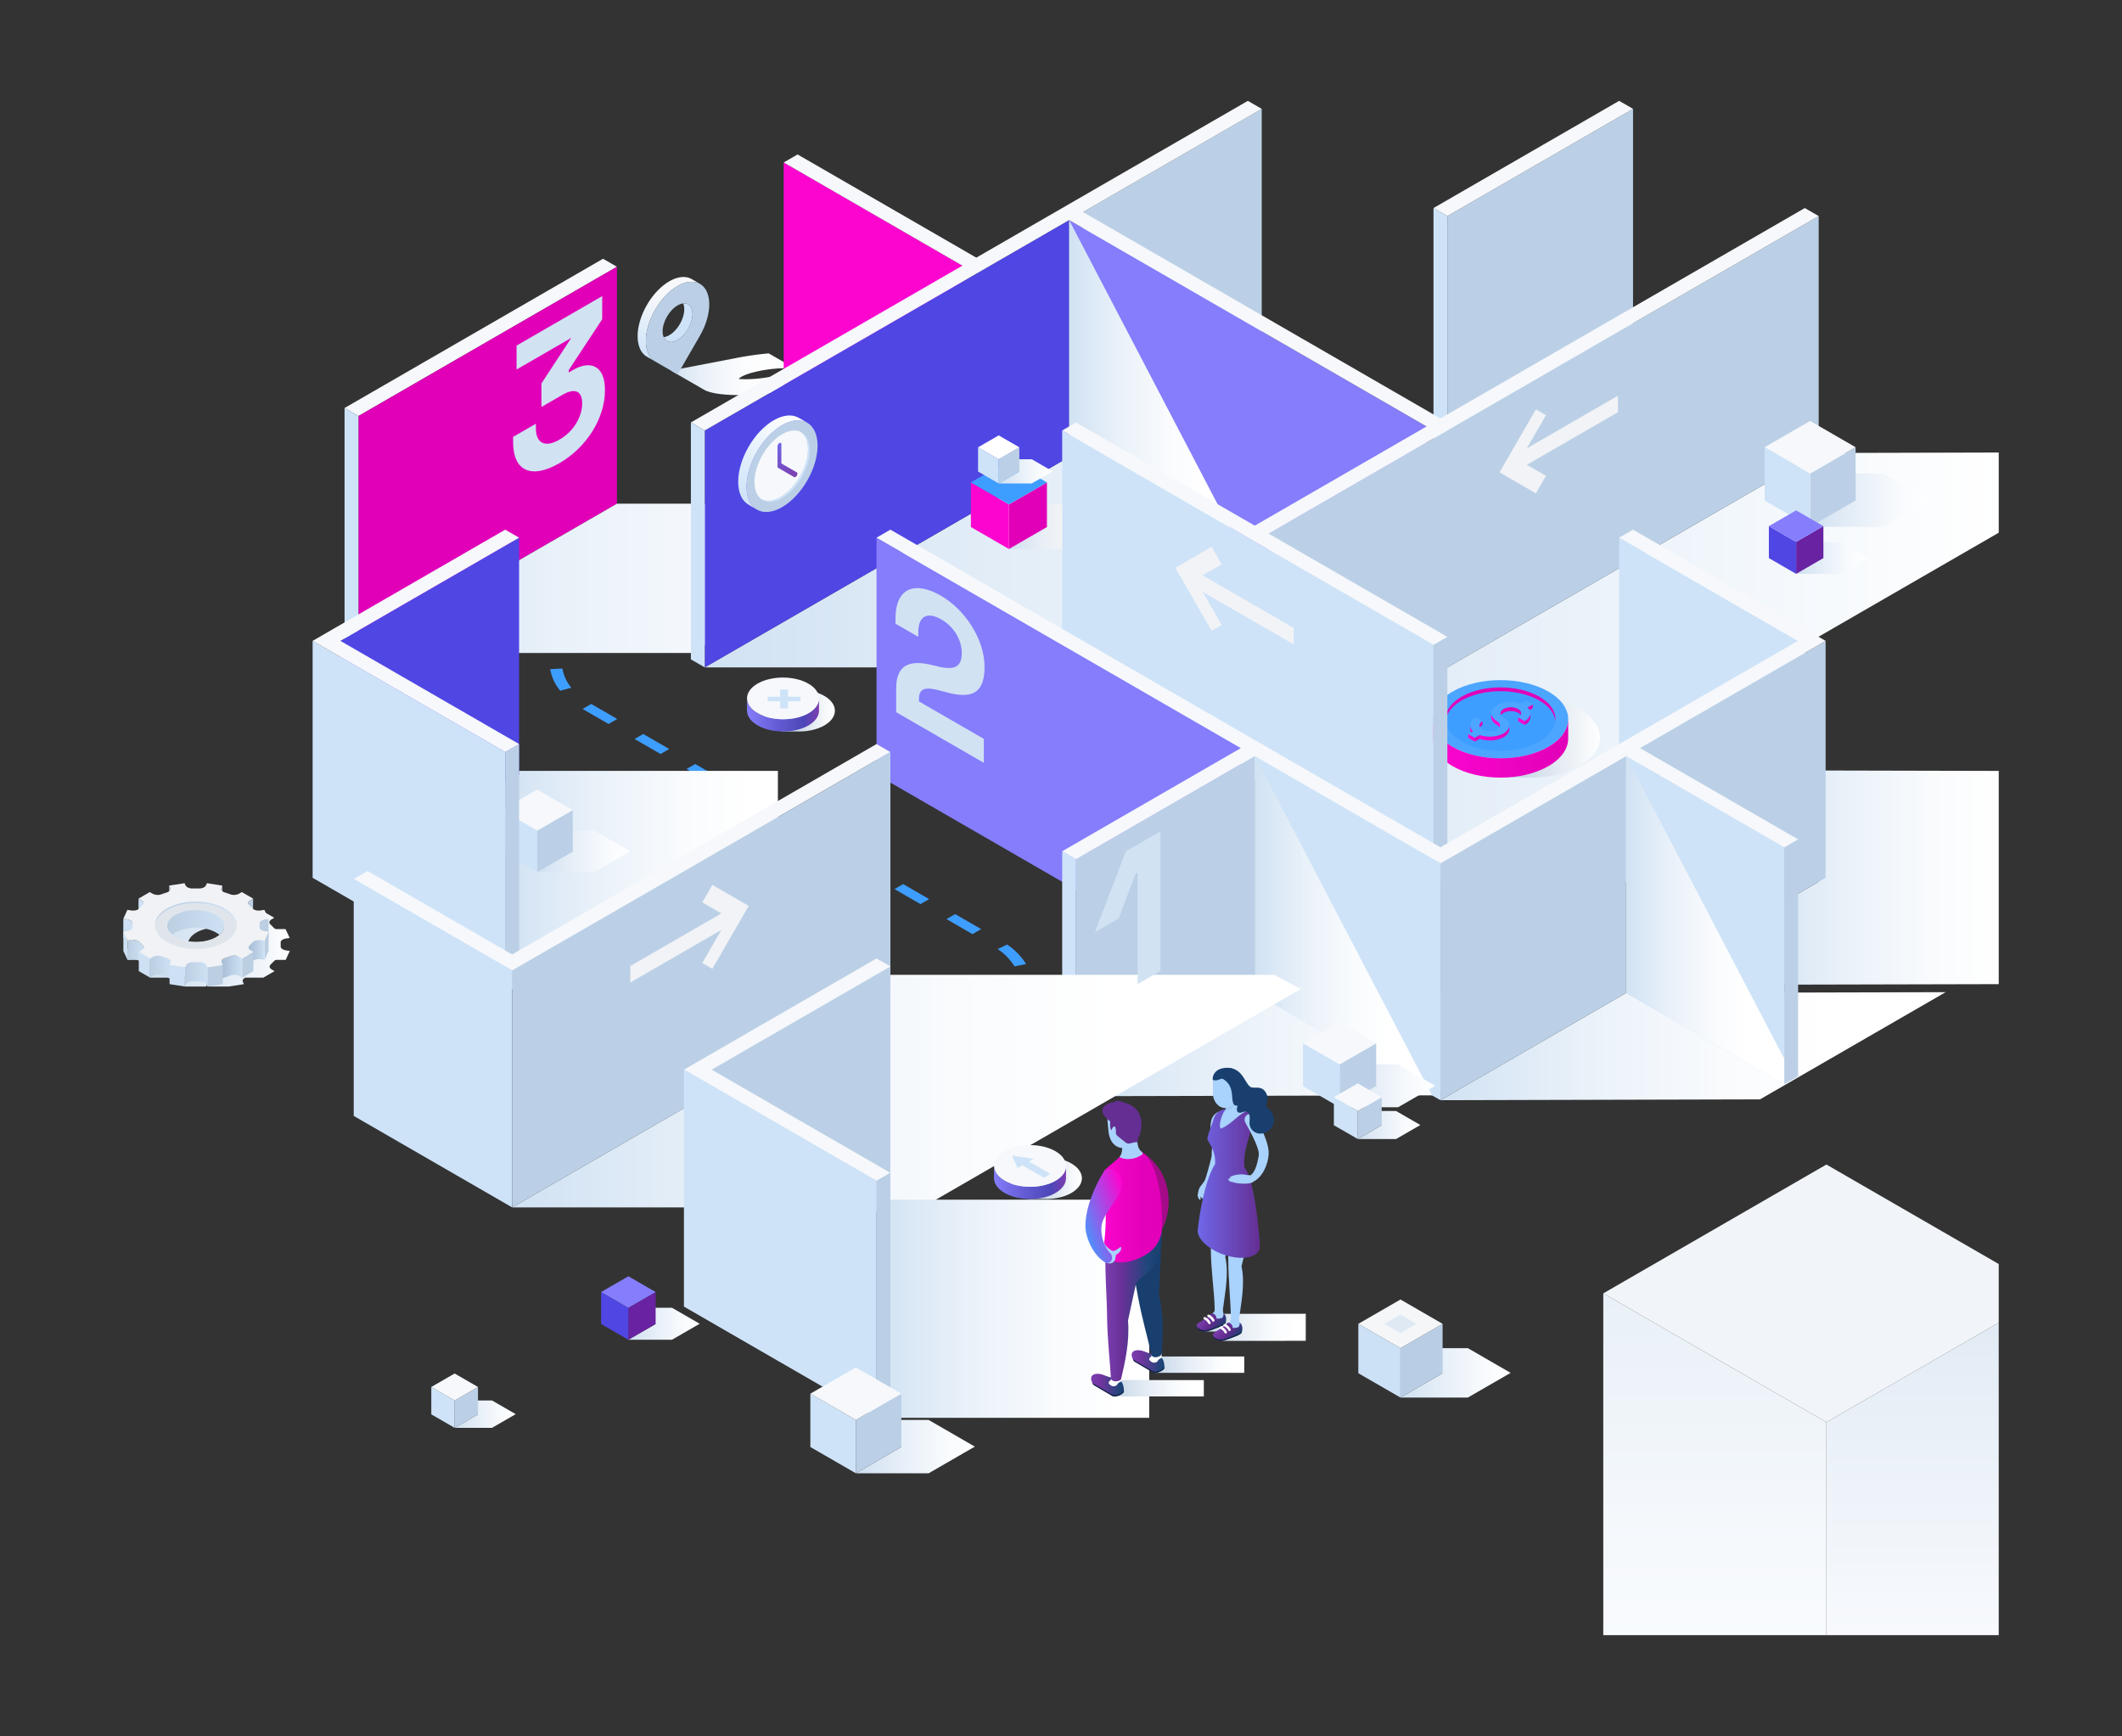 <svg xmlns="http://www.w3.org/2000/svg" xmlns:xlink="http://www.w3.org/1999/xlink" viewBox="0 0 1696.769 1387.96" id="Overcomingbusinesschallenges"><rect x="0" y="0" width="1696.769" height="1387.96" fill="#333333" stroke="none"/><defs><linearGradient id="l" x1="536.45" x2="630.995" y1="299.211" y2="299.211" gradientUnits="userSpaceOnUse"><stop offset="0" stop-color="#d1e0f0" class="stopColord1d6f0 svgShape"></stop><stop offset=".169" stop-color="#e2ecf6" class="stopColore2e5f6 svgShape"></stop><stop offset=".398" stop-color="#f2f6fb" class="stopColorf2f4fb svgShape"></stop><stop offset=".656" stop-color="#fcfdfe" class="stopColorfcfcfe svgShape"></stop><stop offset="1" stop-color="#ffffff" class="stopColorffffff svgShape"></stop></linearGradient><linearGradient id="m" x1="621.283" x2="657.126" y1="219.86" y2="281.942" gradientTransform="matrix(-1 0 0 1 1168.726 0)" gradientUnits="userSpaceOnUse"><stop offset=".323" stop-color="#f6f8fb" class="stopColorf6f6fb svgShape"></stop><stop offset=".548" stop-color="#edf3fa" class="stopColoredeefa svgShape"></stop><stop offset=".913" stop-color="#d5e7f9" class="stopColord5d9f9 svgShape"></stop><stop offset="1" stop-color="#cee3f8" class="stopColorced3f8 svgShape"></stop></linearGradient><linearGradient id="n" x1="101.963" x2="231.708" y1="755.111" y2="755.111" gradientUnits="userSpaceOnUse"><stop offset="0" stop-color="#d1e0f0" class="stopColord1d6f0 svgShape"></stop><stop offset=".29" stop-color="#d5e3f1" class="stopColord5daf1 svgShape"></stop><stop offset=".592" stop-color="#e2ebf5" class="stopColore2e5f5 svgShape"></stop><stop offset=".899" stop-color="#f6f9fc" class="stopColorf6f7fc svgShape"></stop><stop offset="1" stop-color="#ffffff" class="stopColorffffff svgShape"></stop></linearGradient><linearGradient id="a" x1="133.546" x2="179.645" y1="736.934" y2="736.934" gradientUnits="userSpaceOnUse"><stop offset="0" stop-color="#bbcee2" class="stopColorbbbfe2 svgShape"></stop><stop offset="1" stop-color="#cee1f4" class="stopColorced2f4 svgShape"></stop></linearGradient><linearGradient id="o" x1="198.645" x2="211.546" y1="762.142" y2="762.142" gradientUnits="userSpaceOnUse"><stop offset="0" stop-color="#a5bcd4" class="stopColora5acd4 svgShape"></stop><stop offset=".635" stop-color="#bed2e7" class="stopColorbec3e7 svgShape"></stop><stop offset="1" stop-color="#cee1f4" class="stopColorced2f4 svgShape"></stop></linearGradient><linearGradient id="p" x1="101.963" x2="114.925" y1="762.156" y2="762.156" xlink:href="#a"></linearGradient><linearGradient id="q" x1="177.096" x2="193.658" y1="774.11" y2="774.11" gradientUnits="userSpaceOnUse"><stop offset="0" stop-color="#a5bcd4" class="stopColora5acd4 svgShape"></stop><stop offset=".516" stop-color="#bcd1e6" class="stopColorbcc2e6 svgShape"></stop><stop offset="1" stop-color="#cee1f4" class="stopColorced2f4 svgShape"></stop></linearGradient><linearGradient id="r" x1="120.011" x2="136.603" y1="774.127" y2="774.127" xlink:href="#a"></linearGradient><linearGradient id="s" x1="147.884" x2="165.866" y1="778.963" y2="778.963" xlink:href="#a"></linearGradient><linearGradient id="t" x1="123.928" x2="189.267" y1="730.651" y2="730.651" xlink:href="#a"></linearGradient><linearGradient id="u" x1="286.61" x2="759.126" y1="462.384" y2="462.384" gradientUnits="userSpaceOnUse"><stop offset="0" stop-color="#d1e2f3" class="stopColord1d7f3 svgShape"></stop><stop offset=".337" stop-color="#e9f1f9" class="stopColore9ecf9 svgShape"></stop><stop offset=".672" stop-color="#f9fbfd" class="stopColorf9fafd svgShape"></stop><stop offset=".928" stop-color="#ffffff" class="stopColorffffff svgShape"></stop></linearGradient><linearGradient id="f" x1="403.979" x2="622.005" y1="703.522" y2="703.522" gradientUnits="userSpaceOnUse"><stop offset="0" stop-color="#d1e2f3" class="stopColord1d7f3 svgShape"></stop><stop offset=".327" stop-color="#e9f1f9" class="stopColore9ecf9 svgShape"></stop><stop offset=".651" stop-color="#f9fbfd" class="stopColorf9fafd svgShape"></stop><stop offset=".899" stop-color="#ffffff" class="stopColorffffff svgShape"></stop></linearGradient><linearGradient id="d" x1="429.595" x2="503.835" y1="680.674" y2="680.674" gradientUnits="userSpaceOnUse"><stop offset="0" stop-color="#cfe0f1" class="stopColorcfd5f1 svgShape"></stop><stop offset=".283" stop-color="#e1ebf6" class="stopColore1e5f6 svgShape"></stop><stop offset=".719" stop-color="#f7fafd" class="stopColorf7f8fd svgShape"></stop><stop offset="1" stop-color="#ffffff" class="stopColorffffff svgShape"></stop></linearGradient><linearGradient id="b" x1="849.33" x2="1598.2" y1="533.401" y2="533.401" gradientUnits="userSpaceOnUse"><stop offset="0" stop-color="#d1e2f3" class="stopColord1d7f3 svgShape"></stop><stop offset="1" stop-color="#ffffff" class="stopColorffffff svgShape"></stop></linearGradient><linearGradient id="v" x1="563.526" x2="1182.978" y1="449.484" y2="449.484" xlink:href="#b"></linearGradient><linearGradient id="w" x1="1168.777" x2="1279.319" y1="589.714" y2="589.714" gradientUnits="userSpaceOnUse"><stop offset=".365" stop-color="#c4d4e4" class="stopColorc4c9e4 svgShape"></stop><stop offset="1" stop-color="#ffffff" class="stopColorffffff svgShape"></stop></linearGradient><linearGradient id="c" x1="1145.663" x2="1253.938" y1="598.362" y2="598.362" gradientUnits="userSpaceOnUse"><stop offset="0" stop-color="#fc06cf" class="stopColorfcba06 svgShape"></stop><stop offset="1" stop-color="#e100b8" class="stopColore19100 svgShape"></stop></linearGradient><linearGradient id="x" x1="1183.093" x2="1206.856" y1="586.011" y2="586.011" xlink:href="#c"></linearGradient><linearGradient id="e" x1="854.886" x2="996.63" y1="311.582" y2="311.582" gradientUnits="userSpaceOnUse"><stop offset="0" stop-color="#d1e2f3" class="stopColord1d7f3 svgShape"></stop><stop offset=".279" stop-color="#e9f1f9" class="stopColore9ecf9 svgShape"></stop><stop offset=".557" stop-color="#f9fbfd" class="stopColorf9fafd svgShape"></stop><stop offset=".769" stop-color="#ffffff" class="stopColorffffff svgShape"></stop></linearGradient><linearGradient id="y" x1="806.739" x2="849.331" y1="421.107" y2="421.107" gradientUnits="userSpaceOnUse"><stop offset="0" stop-color="#cfe0f1" class="stopColorcfd5f1 svgShape"></stop><stop offset=".083" stop-color="#d3e2f2" class="stopColord3d8f2 svgShape"></stop><stop offset=".641" stop-color="#e9eff5" class="stopColore9eaf5 svgShape"></stop><stop offset="1" stop-color="#f1f3f6" class="stopColorf1f1f6 svgShape"></stop></linearGradient><linearGradient id="z" x1="798.571" x2="841.741" y1="376.85" y2="376.85" xlink:href="#d"></linearGradient><linearGradient id="A" x1="860.429" x2="1289.147" y1="834.838" y2="834.838" xlink:href="#e"></linearGradient><linearGradient id="B" x1="1151.788" x2="1555.761" y1="836.438" y2="836.438" xlink:href="#e"></linearGradient><linearGradient id="C" x1="1311.337" x2="1598.2" y1="701.595" y2="701.595" gradientUnits="userSpaceOnUse"><stop offset=".315" stop-color="#d1e2f3" class="stopColord1d7f3 svgShape"></stop><stop offset=".564" stop-color="#e9f1f9" class="stopColore9ecf9 svgShape"></stop><stop offset=".811" stop-color="#f9fbfd" class="stopColorf9fafd svgShape"></stop><stop offset="1" stop-color="#ffffff" class="stopColorffffff svgShape"></stop></linearGradient><linearGradient id="D" x1="1003.333" x2="1145.078" y1="740.125" y2="740.125" xlink:href="#e"></linearGradient><linearGradient id="E" x1="1300.241" x2="1426.696" y1="735.711" y2="735.711" xlink:href="#e"></linearGradient><linearGradient id="F" x1="409.528" x2="1040.076" y1="872.356" y2="872.356" xlink:href="#e"></linearGradient><linearGradient id="G" x1="700.886" x2="918.911" y1="1046.357" y2="1046.357" xlink:href="#f"></linearGradient><linearGradient id="H" x1="1071.171" x2="1147.659" y1="868.092" y2="868.092" xlink:href="#d"></linearGradient><linearGradient id="I" x1="684.352" x2="779.475" y1="1156.588" y2="1156.588" xlink:href="#d"></linearGradient><linearGradient id="J" x1="1447.384" x2="1542.507" y1="399.889" y2="399.889" xlink:href="#d"></linearGradient><linearGradient id="K" x1="502.446" x2="559.46" y1="1058.355" y2="1058.355" xlink:href="#d"></linearGradient><linearGradient id="L" x1="1436.2" x2="1493.214" y1="446.027" y2="446.027" xlink:href="#d"></linearGradient><linearGradient id="M" x1="363.536" x2="412.362" y1="1130.633" y2="1130.633" xlink:href="#d"></linearGradient><linearGradient id="N" x1="1085.7" x2="1135.718" y1="899.459" y2="899.459" xlink:href="#d"></linearGradient><linearGradient id="O" x1="1119.817" x2="1207.909" y1="1097.611" y2="1097.611" xlink:href="#d"></linearGradient><linearGradient id="g" x1="807.514" x2="865.087" y1="941.967" y2="941.967" gradientUnits="userSpaceOnUse"><stop offset=".427" stop-color="#c4d4e4" class="stopColorc4c9e4 svgShape"></stop><stop offset=".577" stop-color="#d7e2ed" class="stopColord7daed svgShape"></stop><stop offset=".846" stop-color="#f4f7fa" class="stopColorf4f5fa svgShape"></stop><stop offset="1" stop-color="#ffffff" class="stopColorffffff svgShape"></stop></linearGradient><linearGradient id="h" x1="794.821" x2="852.425" y1="945.377" y2="945.377" gradientUnits="userSpaceOnUse"><stop offset="0" stop-color="#857dfb" class="stopColor807dfb svgShape"></stop><stop offset=".014" stop-color="#847cfa" class="stopColor7f7cfa svgShape"></stop><stop offset=".448" stop-color="#625ad1" class="stopColor5e5ad1 svgShape"></stop><stop offset=".792" stop-color="#4d46b8" class="stopColor4a46b8 svgShape"></stop><stop offset="1" stop-color="#7c3eaf" class="stopColor423eaf svgShape"></stop></linearGradient><linearGradient id="P" x1="609.997" x2="667.571" y1="568.162" y2="568.162" xlink:href="#g"></linearGradient><linearGradient id="Q" x1="597.304" x2="654.909" y1="571.571" y2="571.571" xlink:href="#h"></linearGradient><linearGradient id="R" x1="592.23" x2="632.368" y1="399.907" y2="330.385" gradientUnits="userSpaceOnUse"><stop offset=".006" stop-color="#cee3f8" class="stopColorced3f8 svgShape"></stop><stop offset="1" stop-color="#ffffff" class="stopColorffffff svgShape"></stop></linearGradient><linearGradient id="S" x1="634.892" x2="617.969" y1="382.34" y2="355.764" gradientUnits="userSpaceOnUse"><stop offset=".006" stop-color="#7c3eaf" class="stopColor423eaf svgShape"></stop><stop offset="1" stop-color="#6f67e9" class="stopColor6b67e9 svgShape"></stop></linearGradient><linearGradient id="j" x1="962.376" x2="1044.098" y1="1061.207" y2="1061.207" gradientUnits="userSpaceOnUse"><stop offset="0" stop-color="#c4d6e8" class="stopColorc4cae8 svgShape"></stop><stop offset=".095" stop-color="#ceddec" class="stopColorced3ec svgShape"></stop><stop offset=".409" stop-color="#e9eff6" class="stopColore9ebf6 svgShape"></stop><stop offset=".687" stop-color="#f9fbfd" class="stopColorf9fafd svgShape"></stop><stop offset=".899" stop-color="#ffffff" class="stopColorffffff svgShape"></stop></linearGradient><linearGradient id="i" x1="75.541" x2="90.983" y1="1036.341" y2="1028.066" gradientTransform="scale(-1 1) rotate(-9.265 -287.741 7540.503)" gradientUnits="userSpaceOnUse"><stop offset="0" stop-color="#193f6f" class="stopColor1f196f svgShape"></stop><stop offset=".512" stop-color="#612b8e" class="stopColor302b8e svgShape"></stop><stop offset="1" stop-color="#7c3eaf" class="stopColor423eaf svgShape"></stop></linearGradient><linearGradient id="T" x1="61.551" x2="76.991" y1="1041.61" y2="1033.337" xlink:href="#i"></linearGradient><linearGradient id="U" x1="957.664" x2="1007.345" y1="945.851" y2="945.851" gradientUnits="userSpaceOnUse"><stop offset="0" stop-color="#6f67e9" class="stopColor6b67e9 svgShape"></stop><stop offset="1" stop-color="#652e93" class="stopColor362e93 svgShape"></stop></linearGradient><linearGradient id="V" x1="1119.55" x2="1190.659" y1="1109.939" y2="1109.939" gradientTransform="translate(-228.072)" xlink:href="#j"></linearGradient><linearGradient id="W" x1="1109.821" x2="1180.927" y1="1091.064" y2="1091.064" gradientTransform="translate(-186.014)" xlink:href="#j"></linearGradient><linearGradient id="k" x1="-279.311" x2="-253.099" y1="1088.564" y2="1088.564" gradientTransform="translate(1184.201)" gradientUnits="userSpaceOnUse"><stop offset="0" stop-color="#7c3eaf" class="stopColor423eaf svgShape"></stop><stop offset=".304" stop-color="#7035a0" class="stopColor3a35a0 svgShape"></stop><stop offset=".891" stop-color="#1e4577" class="stopColor241e77 svgShape"></stop><stop offset="1" stop-color="#193f6f" class="stopColor1f196f svgShape"></stop></linearGradient><linearGradient id="X" x1="-311.722" x2="-285.511" y1="1107.431" y2="1107.431" xlink:href="#k"></linearGradient><linearGradient id="Y" x1="-300.337" x2="-255.276" y1="1044.803" y2="1044.803" gradientTransform="translate(1184.201)" gradientUnits="userSpaceOnUse"><stop offset="0" stop-color="#7c3eaf" class="stopColor423eaf svgShape"></stop><stop offset=".301" stop-color="#683097" class="stopColor353097 svgShape"></stop><stop offset=".746" stop-color="#1f477a" class="stopColor251f7a svgShape"></stop><stop offset="1" stop-color="#193f6f" class="stopColor1f196f svgShape"></stop></linearGradient><linearGradient id="Z" x1="-302.077" x2="-255.009" y1="963.93" y2="963.93" gradientTransform="translate(1184.201)" gradientUnits="userSpaceOnUse"><stop offset="0" stop-color="#fc06cf" class="stopColorfcba06 svgShape"></stop><stop offset=".061" stop-color="#f905cd" class="stopColorf9b505 svgShape"></stop><stop offset=".375" stop-color="#ec02c1" class="stopColoreca102 svgShape"></stop><stop offset=".688" stop-color="#e401bb" class="stopColore49501 svgShape"></stop><stop offset="1" stop-color="#e100b8" class="stopColore19100 svgShape"></stop></linearGradient><linearGradient id="aa" x1="1361.603" x2="1319.806" y1="980.615" y2="965.914" gradientTransform="matrix(-1 0 0 1 2223.316 0)" gradientUnits="userSpaceOnUse"><stop offset="0" stop-color="#3e9eff" class="stopColorffd03e svgShape"></stop><stop offset="1" stop-color="#fc06cf" class="stopColorfcba06 svgShape"></stop></linearGradient><linearGradient id="ab" x1="1529.307" x2="1529.307" y1="1615.235" y2="1034.071" gradientUnits="userSpaceOnUse"><stop offset=".247" stop-color="#ffffff" class="stopColorffffff svgShape"></stop><stop offset=".516" stop-color="#f8fafd" class="stopColorf8f9fd svgShape"></stop><stop offset=".905" stop-color="#e5edf6" class="stopColore5e9f6 svgShape"></stop><stop offset="1" stop-color="#dfe9f4" class="stopColordfe4f4 svgShape"></stop></linearGradient><linearGradient id="ac" x1="1371.205" x2="1371.205" y1="1615.234" y2="1034.07" gradientUnits="userSpaceOnUse"><stop offset=".247" stop-color="#ffffff" class="stopColorffffff svgShape"></stop><stop offset=".641" stop-color="#f6f9fc" class="stopColorf6f7fc svgShape"></stop><stop offset="1" stop-color="#e9f0f7" class="stopColore9edf7 svgShape"></stop></linearGradient></defs><g style="isolation:isolate" fill="#f4f6f8" class="color000000 svgShape"><g fill="#f4f6f8" class="color000000 svgShape"><g data-name="Front blocks" fill="#f4f6f8" class="color000000 svgShape"><path d="M630.995 296.842c-7.131 3.553-22.258 6.35-34.826 6.35-2.053 0-3.89-.084-5.551-.224a8.19 8.19 0 0 1 2.195-1.714c6.606-3.813 22.666-6.903 35.871-6.903.813 0 1.565.022 2.311.046v-2.444l-16.305-9.413a244.21 244.21 0 0 0-24.476 3.401l-53.764 10.347 17.918 10.349.045.022 8.555 4.942c8.845 5.107 35.433 5.642 62.191 1.618l5.836-3.37Z" style="mix-blend-mode:multiply" fill="url(#l)"></path><path fill="#cee3f8" d="M547.136 247.267a11.545 11.545 0 0 0-.875-4.667c4.384-.483 7.48 2.683 7.48 8.482 0 7.622-5.353 16.895-11.957 20.71-5.021 2.896-9.309 1.798-11.078-2.24a11.605 11.605 0 0 0 4.476-1.576c6.602-3.81 11.954-13.084 11.954-20.71Z" class="colorced3f8 svgShape"></path><path fill="url(#m)" d="M517.259 243.821c9.896-17.138 25.943-26.412 35.843-20.693l6.604 3.813c-9.899-5.717-25.945 3.556-35.844 20.695-9.887 17.131-9.892 35.643-.017 41.373l-6.586-3.8c-9.9-5.714-9.895-24.241 0-41.388Z"></path><path fill="#bbd0e6" d="m523.862 289.023 17.924 10.345 17.92-31.04c9.9-17.144 9.9-35.675 0-41.387-9.899-5.717-25.945 3.556-35.844 20.695-9.892 17.146-9.896 35.674 0 41.387Zm5.969-24.134c0-7.628 5.35-16.902 11.953-20.714 6.604-3.812 11.957-.722 11.957 6.907 0 7.622-5.353 16.895-11.957 20.71-6.604 3.81-11.953.718-11.953-6.903Z" class="colorbbc0e6 svgShape"></path><path d="M218.897 768.592a5.105 5.105 0 0 1 1.767-1.16h7.79l3.254-7.125-2.935-.45a8.213 8.213 0 0 1-2.741-.91 2.793 2.793 0 0 1-1.63-2.414 18.59 18.59 0 0 0-.009-2.836c-.064-2.035 2.424-3.027 4.317-3.328l2.94-.453-3.336-7.117h-7.778a5.608 5.608 0 0 1-.742-.356 4.742 4.742 0 0 1-1.047-.808 31.628 31.628 0 0 0-2.463-2.457c-1.81-1.75-.514-3.336.868-4.137l2.142-1.246-9.027-5.211-2.142 1.242a8.87 8.87 0 0 1-7.139.52q-2.083-.774-4.255-1.422a7.322 7.322 0 0 1-1.396-.602c-1.733-1.004-1.823-2.34-1.413-3.238l.774-1.695-12.303-1.914-.776 1.703c-.496 1.097-2.207 2.547-5.719 2.52a97.401 97.401 0 0 0-4.894-.005 8.158 8.158 0 0 1-4.182-.933 3.782 3.782 0 0 1-1.574-1.578l-.794-1.707-12.282 1.914.796 1.695c.512 1.101.288 2.848-2.765 3.84q-2.168.65-4.241 1.422a8.931 8.931 0 0 1-7.143-.516l-2.158-1.246-8.968 5.21 2.154 1.247c1.39.805 2.707 2.387.918 4.133a31.92 31.92 0 0 0-2.438 2.46c-1.703 1.77-4.714 1.91-6.61 1.622l-2.945-.457-3.254 7.117 2.939.453a8.276 8.276 0 0 1 2.74.914 2.799 2.799 0 0 1 1.631 2.414 18.364 18.364 0 0 0 .002 2.828 2.373 2.373 0 0 1-.808 1.84h-20.06v9.067h24.735a5.845 5.845 0 0 1 .732.351 4.89 4.89 0 0 1 1.045.805 31.003 31.003 0 0 0 2.473 2.46 3.194 3.194 0 0 1 .712.977h-11.648v9.617h17.62v-.39l1.471-.852a8.845 8.845 0 0 1 7.14-.515c.542.195 1.09.386 1.642.578v8.285h16.844v-.02l.106.02.775-1.703a3.248 3.248 0 0 1 .214-.371v2.074h16.95l12.281-1.906-.797-1.703c-.457-.98-.318-2.48 1.906-3.497h14.403l8.968-5.21-2.152-1.243c-1.393-.808-2.708-2.394-.921-4.14a29.435 29.435 0 0 0 2.436-2.457Zm-28.896-4.016c-9.032 5.246-23.738 5.254-32.833 0-9.092-5.25-9.137-13.77-.106-19.016 9.041-5.253 23.739-5.253 32.834 0 9.095 5.25 9.144 13.762.105 19.016Z" style="mix-blend-mode:multiply" fill="url(#n)"></path><path fill="url(#a)" d="M172.846 730.326c-9.033-5.21-23.63-5.215-32.605 0-7.985 4.637-8.821 11.852-2.541 17.055a19.177 19.177 0 0 1 2.541-1.754c8.975-5.219 23.572-5.215 32.605 0a19.213 19.213 0 0 1 2.642 1.824c6.317-5.21 5.433-12.465-2.642-17.125Z"></path><path fill="#bbcee2" d="M177.015 709.736a2.246 2.246 0 0 0-.205.918l-.042 15.344a2.206 2.206 0 0 1 .203-.914l.777-1.695.043-15.348ZM136.061 709.736l-.795-1.695-.044 15.348.796 1.695a2.275 2.275 0 0 1 .214.953l.044-15.352a2.24 2.24 0 0 0-.215-.949ZM200.245 719.693a3.068 3.068 0 0 0-1.755 2.375l-.045 15.348a3.075 3.075 0 0 1 1.756-2.375l2.143-1.246.044-15.348Z" class="colorbbbfe2 svgShape"></path><path fill="#cee1f4" d="m112.942 719.693-2.156-1.246-.043 15.348 2.155 1.246a3.096 3.096 0 0 1 1.785 2.406l.043-15.351a3.103 3.103 0 0 0-1.784-2.403Z" class="colorced2f4 svgShape"></path><path fill="#bbcee2" d="M211.803 735.021c-1.868.293-4.311 1.266-4.316 3.246l-.045 15.348c.007-1.976 2.45-2.949 4.319-3.246l2.939-.453.043-15.348Z" class="colorbbbfe2 svgShape"></path><path fill="#242f3c" d="m207.546 739.885-.043 15.347q-.003.65-.05 1.301l.042-15.348c.035-.433.049-.867.05-1.3Z" class="color242d3c svgShape"></path><path fill="#cee1f4" d="m105.917 740.885.006-2.535a2.798 2.798 0 0 0-1.633-2.415 8.068 8.068 0 0 0-2.738-.91l-2.942-.457-.04 15.348 2.937.453a8.23 8.23 0 0 1 2.738.914 2.993 2.993 0 0 1 1.586 1.942l-.008 1.792c0 .504.02 1.008.059 1.508l.045-15.343c-.008-.102-.006-.196-.01-.297Z" class="colorced2f4 svgShape"></path><path fill="#242f3c" d="m105.927 741.26-.043 15.347c0-.027 0-.054-.002-.082l.045-15.343Z" class="color242d3c svgShape"></path><path fill="#bbcee2" d="m214.803 744.963-.044 15.344-3.254 7.125.041-15.344 3.257-7.125z" class="colorbbbfe2 svgShape"></path><path fill="#cee1f4" d="m102.007 752.088-.044 15.344-3.331-7.122.043-15.347 3.332 7.125z" class="colorced2f4 svgShape"></path><path fill="url(#o)" d="M208.605 751.623c-1.896-.289-4.909-.152-6.613 1.621a29.128 29.128 0 0 1-2.438 2.457 2.464 2.464 0 0 0-.868 1.727l-.04 15.351a2.445 2.445 0 0 1 .866-1.73 29.429 29.429 0 0 0 2.436-2.457c1.705-1.778 4.72-1.91 6.612-1.617l2.945.457.04-15.344Z"></path><path fill="url(#p)" d="M114.04 755.701a30.544 30.544 0 0 1-2.469-2.457 4.751 4.751 0 0 0-1.05-.809 9.09 9.09 0 0 0-5.588-.812l-2.926.465-.044 15.344 2.927-.457a9.06 9.06 0 0 1 5.587.808 4.828 4.828 0 0 1 1.047.805 30.687 30.687 0 0 0 2.474 2.46 2.459 2.459 0 0 1 .884 1.759l.043-15.344a2.462 2.462 0 0 0-.885-1.762Z"></path><path fill="#bbcee2" d="m202.626 761.08-.042 15.352-8.968 5.21.042-15.347 8.968-5.215z" class="colorbbbfe2 svgShape"></path><path fill="#cee1f4" d="m120.054 766.295-.043 15.347-9.029-5.21.043-15.352 9.029 5.215z" class="colorced2f4 svgShape"></path><path fill="url(#q)" d="M191.5 765.049a8.915 8.915 0 0 0-7.14-.512 66.502 66.502 0 0 1-4.241 1.418c-2.269.742-2.978 1.895-2.981 2.89l-.042 15.348c.001-.996.708-2.152 2.979-2.89q2.17-.645 4.24-1.418a8.9 8.9 0 0 1 7.14.511l2.161 1.246.042-15.347Z"></path><path fill="url(#r)" d="M134.985 766.56a7.406 7.406 0 0 0-1.4-.605 67.988 67.988 0 0 1-4.247-1.418 8.884 8.884 0 0 0-7.143.512l-2.14 1.246-.044 15.347 2.14-1.242a8.855 8.855 0 0 1 7.143-.515 68.26 68.26 0 0 0 4.25 1.418 7.403 7.403 0 0 1 1.398.601 2.726 2.726 0 0 1 1.618 2.324l.043-15.343a2.722 2.722 0 0 0-1.618-2.325Z"></path><path fill="#bbcee2" d="m178.149 771.494-.044 15.348-12.282 1.906.043-15.348 12.283-1.906z" class="colorbbbfe2 svgShape"></path><path fill="url(#s)" d="M165.071 771.697a3.767 3.767 0 0 0-1.577-1.582 8.125 8.125 0 0 0-4.177-.93c-1.627.036-3.264.036-4.896-.007-3.509-.02-5.213 1.425-5.718 2.52l-.776 1.702-.043 15.348.776-1.703c.505-1.098 2.209-2.543 5.717-2.516 1.635.043 3.272.04 4.895 0a8.204 8.204 0 0 1 4.178.93 3.796 3.796 0 0 1 1.577 1.586l.796 1.703.043-15.348Z"></path><path fill="#f0f2f5" d="m200.478 759.842 2.148 1.238-8.968 5.215-2.158-1.246a8.915 8.915 0 0 0-7.14-.512 66.502 66.502 0 0 1-4.241 1.418c-3.055.996-3.281 2.742-2.766 3.84l.796 1.699-12.283 1.906-.795-1.703a3.767 3.767 0 0 0-1.577-1.582 8.125 8.125 0 0 0-4.177-.93c-1.627.036-3.264.036-4.896-.007-3.509-.02-5.213 1.425-5.718 2.52l-.776 1.702-12.305-1.906.783-1.703c.404-.899.312-2.23-1.42-3.23a7.406 7.406 0 0 0-1.4-.606 67.988 67.988 0 0 1-4.247-1.418 8.884 8.884 0 0 0-7.143.512l-2.14 1.246-9.03-5.215 2.144-1.242c1.38-.801 2.677-2.387.87-4.137a30.544 30.544 0 0 1-2.468-2.457 4.751 4.751 0 0 0-1.05-.809 9.09 9.09 0 0 0-5.588-.812l-2.926.465-3.332-7.125 2.932-.453c1.894-.301 4.378-1.29 4.32-3.328a18.043 18.043 0 0 1-.004-2.832 2.798 2.798 0 0 0-1.633-2.415 8.068 8.068 0 0 0-2.738-.91l-2.942-.457 3.257-7.117 2.946.457c1.896.293 4.906.152 6.608-1.617a30.386 30.386 0 0 1 2.438-2.461c1.788-1.75.475-3.336-.917-4.137l-2.156-1.246 8.969-5.215 2.162 1.25a8.9 8.9 0 0 0 7.137.516q2.075-.773 4.24-1.422c3.054-.992 3.281-2.738 2.767-3.84l-.795-1.695 12.283-1.91.79 1.703a3.764 3.764 0 0 0 1.578 1.578 8.107 8.107 0 0 0 4.181.934 93.184 93.184 0 0 1 4.897.007c3.51.024 5.218-1.421 5.715-2.523l.779-1.7 12.302 1.911-.776 1.695c-.408.903-.32 2.239 1.414 3.239a7.09 7.09 0 0 0 1.395.601q2.172.65 4.257 1.422a8.87 8.87 0 0 0 7.138-.52l2.143-1.246 9.026 5.215-2.143 1.246c-1.38.801-2.678 2.383-.866 4.141a30.565 30.565 0 0 1 2.462 2.457 5.014 5.014 0 0 0 1.047.805 9.048 9.048 0 0 0 5.591.808l2.931-.457 3.333 7.121-2.94.453c-1.892.301-4.376 1.293-4.315 3.329a18.692 18.692 0 0 1 .007 2.835 2.8 2.8 0 0 0 1.63 2.415 8.32 8.32 0 0 0 2.743.91l2.935.453-3.257 7.125-2.94-.465c-1.897-.289-4.91-.152-6.614 1.621a29.128 29.128 0 0 1-2.438 2.457c-1.789 1.75-.472 3.336.924 4.14Zm-60.213-10.61c9.093 5.25 23.796 5.243 32.829-.004 9.039-5.253 8.99-13.765-.104-19.015-9.093-5.25-23.794-5.254-32.833 0-9.032 5.25-8.988 13.77.108 19.02Z" class="colorf0f0f5 svgShape"></path><path fill="#cee1f4" d="m147.927 773.4-.043 15.348-12.303-1.906.041-15.348 12.305 1.906z" class="colorced2f4 svgShape"></path><path fill="#e0e5eb" d="M179.629 727.615c-12.802-7.39-33.491-7.394-46.216 0-6.057 3.52-9.208 8.082-9.469 12.695.248 4.668 3.45 9.305 9.62 12.864 12.8 7.386 33.491 7.383 46.206-.008 6.063-3.524 9.215-8.082 9.479-12.695-.25-4.668-3.453-9.293-9.62-12.856Zm-6.681 21.617c-8.97 5.207-23.571 5.211-32.6 0-4.275-2.468-6.535-5.664-6.78-8.894.256-3.196 2.477-6.344 6.673-8.778 8.975-5.218 23.572-5.214 32.605-.003 4.272 2.468 6.53 5.664 6.776 8.894-.256 3.191-2.477 6.336-6.674 8.781Z" class="colore0e0eb svgShape"></path><path fill="url(#t)" d="M133.413 727.615c12.725-7.394 33.414-7.39 46.216 0 6.167 3.559 9.367 8.184 9.62 12.848.29-5.07-2.913-10.203-9.62-14.074-12.802-7.395-33.491-7.403-46.216 0-6.591 3.828-9.74 8.89-9.469 13.914.266-4.61 3.418-9.168 9.469-12.688Z"></path><path fill="#3e9eff" d="m780.856 920.127-18.366-10.603q-1.285-.742-2.508-1.508l7.207-3.833q1.086.681 2.23 1.34l18.365 10.604Zm41.57 24-20.785-12 6.929-4 20.784 12Zm-79.138-51.16a34.017 34.017 0 0 1-6.671-17.449l9.79-.238a30.24 30.24 0 0 0 5.932 15.52Zm-2.584-35.154a50.311 50.311 0 0 1 14.412-15.816l7.735 3.472a44.746 44.746 0 0 0-12.81 14.057Zm42.045-24.333-6.928-4 16.738-9.664a72.509 72.509 0 0 0 3.682-2.273l7.376 3.723a81.393 81.393 0 0 1-4.13 2.55Zm27.69-29.548a29.418 29.418 0 0 0 5.193-15.61l9.797.085a33.062 33.062 0 0 1-5.839 17.546Zm.812-31.299a46.884 46.884 0 0 0-13.478-13.847l7.568-3.594a52.757 52.757 0 0 1 15.163 15.58Zm-199.926-121.8-20.785-12 6.928-4 20.785 12Zm-41.57-24-20.784-12 6.928-4 20.785 12Zm-41.569-24-20.784-12 6.928-4 20.784 12Zm-41.569-24-20.785-12 6.929-4 20.784 12Zm290.985 168-20.784-12 6.928-4 20.785 12Zm-41.569-24-20.784-12 6.928-4 20.784 12Zm-41.569-24-20.785-12 6.928-4 20.785 12Zm-41.57-24-20.784-12 6.928-4 20.785 12Zm-204.899-122.59a35.86 35.86 0 0 1-8.025-17.26l9.761-.491a31.893 31.893 0 0 0 7.136 15.349Zm-5.317-35.054a46.629 46.629 0 0 1 13.158-16.176l8 3.266a41.453 41.453 0 0 0-11.696 14.379Zm40.504-25.005-6.928-4 20.784-12 6.929 4Zm41.569-24-6.928-4 20.784-12 6.928 4Zm41.569-24-6.928-4 20.784-12 6.928 4Zm41.568-24-6.928-4 20.784-12 6.929 4Zm41.569-24-6.928-4 20.784-12 6.929 4Zm41.569-24-6.928-4 19.201-11.086 6.928 4Z" class="colorffd03e svgShape"></path><path fill="#f6f8fb" d="M286.61 332.626 493.305 213.29l-5.546-3.204-5.549-3.204-206.697 119.337 5.548 3.203 5.549 3.204z" class="colorf6f6fb svgShape"></path><path fill="#e100b8" d="M493.305 402.716 286.61 522.052V332.626L493.305 213.29v189.426z" class="colore19100 svgShape"></path><path fill="#cee3f8" d="m286.61 522.052-11.097-6.409V326.219l11.097 6.407v189.426z" class="colorced3f8 svgShape"></path><path style="mix-blend-mode:multiply" fill="url(#u)" d="M493.305 402.716 286.61 522.051h265.82l206.696-119.335H493.305z"></path><path fill="#bbd0e6" d="m1305.788 276.465-148.455 85.709V172.748l148.455-85.709v189.426z" class="colorbbc0e6 svgShape"></path><path fill="#cee3f8" d="m1157.333 362.174-11.094-6.407V166.341l11.094 6.407v189.426z" class="colorced3f8 svgShape"></path><path fill="#f6f8fb" d="m1305.788 87.039-11.1-6.407-148.449 85.709 11.094 6.407 148.455-85.709z" class="colorf6f6fb svgShape"></path><path style="mix-blend-mode:multiply" fill="url(#f)" d="M403.979 616.327h218.026v174.39H403.979z"></path><path style="mix-blend-mode:multiply" fill="url(#d)" d="M475.009 664.025h-45.414l28.388 16.899-28.388 16.398h45.414l28.826-16.644-28.826-16.653z"></path><path fill="#bbd0e6" d="m429.595 697.322 28.388-16.398v-33.285l-28.388 16.386v33.297z" class="colorbbc0e6 svgShape"></path><path fill="#cee3f8" d="m429.595 697.322-28.391-16.398v-33.285l28.391 16.386v33.297z" class="colorced3f8 svgShape"></path><path fill="#f6f8fb" d="m429.595 664.025-28.391-16.386 28.391-16.387 28.388 16.387-28.388 16.386z" class="colorf6f6fb svgShape"></path><path fill="#5046e4" d="m415.075 619.299-142.902 82.504V512.379l142.902-82.506v189.426z" class="color5652cc svgShape"></path><path fill="#cee3f8" d="m403.979 790.717-154.001-88.91V512.381l154.001 88.91v189.426z" class="colorced3f8 svgShape"></path><path fill="#bbd0e6" d="m415.073 784.31-11.094 6.407V601.291l11.094-6.406V784.31z" class="colorbbc0e6 svgShape"></path><path fill="#f6f8fb" d="m415.073 594.885-142.9-82.506 142.902-82.506-5.549-3.204-5.547-3.203-154.001 88.915 154.001 88.91 11.094-6.406z" class="colorf6f6fb svgShape"></path><path style="mix-blend-mode:multiply" fill="url(#b)" d="m1598.2 361.791-143.961.38-296.905 171.419H849.33l296.909 171.42h328.096l-179.778-103.795L1598.2 425.906v-64.115z"></path><path style="mix-blend-mode:multiply" fill="url(#v)" d="M854.883 365.375 563.526 533.592h328.095l291.357-168.217H854.883z"></path><path d="M1263 567.061c-11.558-6.671-26.92-9.744-42.005-9.296h-23.65v3.877a62.897 62.897 0 0 0-12.518 5.42c-21.508 12.505-21.379 32.78.262 45.284a63.16 63.16 0 0 0 12.256 5.308v4.051h28.365c13.642-.23 27.168-3.324 37.549-9.355 21.51-12.508 21.404-32.783-.258-45.289Z" style="mix-blend-mode:multiply" fill="url(#w)"></path><path fill="#4ca5ff" d="M1145.663 575.02c0-8 5.281-15.998 15.853-22.103 10.575-6.106 24.428-9.156 38.286-9.156 13.853 0 27.707 3.05 38.277 9.156 10.57 6.105 15.86 14.101 15.86 22.101.003 7.999-5.282 15.996-15.86 22.105-10.566 6.102-24.422 9.152-38.274 9.152-13.855 0-27.712-3.05-38.28-9.156-10.575-6.105-15.86-14.102-15.862-22.099Z" class="colorffe54c svgShape"></path><path fill="url(#c)" d="M1238.079 597.123c-10.566 6.102-24.422 9.152-38.274 9.152-13.855 0-27.712-3.05-38.28-9.156-10.575-6.105-15.86-14.102-15.862-22.099v15.431c.002 7.996 5.287 15.992 15.861 22.098 10.569 6.105 24.426 9.156 38.281 9.156 13.852 0 27.708-3.05 38.274-9.152 10.578-6.106 15.863-14.106 15.86-22.106v-15.429c.003 7.999-5.282 15.996-15.86 22.105Z"></path><path fill="#3e9eff" d="M1168.716 592.963c8.582 4.96 19.836 7.441 31.09 7.441 11.251 0 22.501-2.48 31.083-7.437 7.924-4.57 12.182-10.458 12.791-16.443-.609-5.986-4.867-11.869-12.79-16.445-8.586-4.957-19.836-7.436-31.088-7.436s-22.504 2.479-31.092 7.436c-7.922 4.574-12.178 10.455-12.79 16.443.612 5.987 4.868 11.873 12.796 16.44Z" class="colorffd03e svgShape"></path><path fill="#e100b8" d="M1168.71 560.079c8.588-4.957 19.84-7.436 31.092-7.436s22.502 2.479 31.087 7.436c7.924 4.576 12.182 10.459 12.791 16.445a14.398 14.398 0 0 0 .086-1.506c0-6.498-4.29-12.99-12.877-17.947-8.585-4.957-19.835-7.44-31.087-7.44s-22.504 2.481-31.092 7.44c-8.586 4.957-12.875 11.451-12.875 17.95a14.919 14.919 0 0 0 .086 1.501c.611-5.988 4.867-11.869 12.789-16.443Z" class="colore19100 svgShape"></path><path fill="#e100b8" d="m1221.462 568.563 4.158-2.4v-3.008l-4.158 2.399v3.009z" class="colore19100 svgShape"></path><path fill="#4ca5ff" d="M1202.278 573.589c-1.55-.895-2.406-2.086-2.406-3.35 0-1.265.855-2.457 2.408-3.353a12.85 12.85 0 0 1 11.61 0c3.2 1.847 3.2 4.855 0 6.703l5.273 3.045c5.195-3.004 5.951-7.602 2.299-11.08l4.158-2.399-5.268-3.045-4.16 2.403c-6.017-2.106-13.984-1.67-19.183 1.332-2.96 1.709-4.588 3.978-4.586 6.394-.002 2.412 1.629 4.684 4.586 6.389 3.203 1.851 3.203 4.86 0 6.709a12.855 12.855 0 0 1-11.612 0c-3.201-1.85-3.201-4.858 0-6.703l-5.267-3.045c-5.2 3.004-5.957 7.601-2.309 11.076l-3.832 2.213 5.27 3.046 3.834-2.22c6.021 2.11 13.988 1.677 19.187-1.324 6.104-3.526 6.104-9.262-.002-12.791Z" class="colorffe54c svgShape"></path><path fill="#fc06cf" d="m1173.989 589.889 5.27 3.043v-3.008l-5.27-3.046v3.011z" class="colorfcba06 svgShape"></path><path fill="#e100b8" d="m1179.259 592.932 3.834-2.215v-3.013l-3.834 2.22v3.008z" class="colore19100 svgShape"></path><path fill="#fc06cf" d="m1213.889 576.597 5.274 3.045v-3.008l-5.274-3.045v3.008z" class="colorfcba06 svgShape"></path><path fill="#e100b8" d="M1185.397 579.642v-3.008c-2.271 1.31-2.922 3.203-1.97 4.853a5.227 5.227 0 0 1 1.97-1.845Z" class="colore19100 svgShape"></path><path fill="#fc06cf" d="m1175.56 579.835.007 3.387.006-.008a5.788 5.788 0 0 0 .654 2.373l1.594-.922a6.458 6.458 0 0 1-2.252-4.822ZM1197.009 579.638a5.317 5.317 0 0 1 1.972 1.85c.951-1.651.299-3.544-1.972-4.86-2.957-1.705-4.588-3.977-4.586-6.389v3.008c-.002 2.414 1.629 4.686 4.586 6.39ZM1206.856 579.968v-.06h-.004c0 .019.004.038.004.06Z" class="colorfcba06 svgShape"></path><path fill="#e100b8" d="M1223.718 570.233c.007 2.317-1.5 4.635-4.555 6.4v3.009c3.133-1.809 4.637-4.198 4.55-6.575l.012.016v-2.85Z" class="colore19100 svgShape"></path><path fill="url(#x)" d="M1202.28 586.38c-5.2 3-13.166 3.434-19.187 1.324v3.013c6.021 2.105 13.988 1.672 19.187-1.332 3.027-1.747 4.55-4.04 4.576-6.34V580c-.004 2.31-1.531 4.621-4.576 6.38Z"></path><path fill="#e100b8" d="M1213.89 566.886a12.85 12.85 0 0 0-11.61 0c-1.553.896-2.408 2.088-2.408 3.353a2.995 2.995 0 0 0 .428 1.502 5.287 5.287 0 0 1 1.98-1.846 12.845 12.845 0 0 1 11.61-.002 5.195 5.195 0 0 1 1.97 1.852c.955-1.652.301-3.549-1.97-4.86Z" class="colore19100 svgShape"></path><path fill="#fc06cf" d="m769.559 401.824-142.904-82.505V129.893l142.904 82.505v189.426z" class="colorfcba06 svgShape"></path><path fill="#5046e4" d="m854.886 365.377-291.36 168.215V344.166l291.36-168.215v189.426z" class="color5652cc svgShape"></path><path fill="#bbd0e6" d="m1008.888 276.463-142.905 82.506V169.543l142.905-82.505v189.425z" class="colorbbc0e6 svgShape"></path><path fill="#857dfb" d="M1140.688 530.385 854.886 365.377V175.951l285.802 165.008v189.426z" class="color807dfb svgShape"></path><path style="mix-blend-mode:multiply" fill="url(#e)" d="M996.63 447.214 854.886 175.951v189.426l141.744 81.837z"></path><path fill="#bbd0e6" d="M1454.239 362.171 1014.43 616.096V426.667l439.809-253.922v189.426z" class="colorbbc0e6 svgShape"></path><path fill="#cee3f8" d="M1146.239 705.01 849.331 533.59V344.164l296.908 171.419V705.01z" class="colorced3f8 svgShape"></path><path fill="#bbd0e6" d="m1157.333 698.6-11.094 6.41V515.583l11.094-6.408V698.6z" class="colorbbc0e6 svgShape"></path><path fill="#f6f8fb" d="m552.43 337.759 5.547 3.203 5.549 3.204 148.453-85.709 142.907-82.506 142.906 82.505 142.896 82.503-137.357 79.305-142.902-82.507-11.098 6.407 148.455 85.709 148.453 85.71 11.094-6.408-142.903-82.508 142.903-82.503 148.453-85.709-11.1-6.409-142.9 82.508-142.9-82.506-142.903-82.505 142.905-82.505-11.096-6.408-148.453 85.709h-.002l-68.68 39.653-142.904-82.507-11.098 6.408 142.904 82.505-68.673 39.65h-.002L552.43 337.759zM1443.141 166.337l-148.451 85.709 11.096 6.409 148.453-85.71-11.098-6.408z" class="colorf6f6fb svgShape"></path><path fill="#cee3f8" d="m563.526 533.592-11.096-6.408V337.759l11.096 6.407v189.426z" class="colorced3f8 svgShape"></path><path style="mix-blend-mode:multiply" fill="url(#y)" d="M849.331 438.934v-35.655h-42.592l30.4 18.097-30.4 17.558h42.592z"></path><path fill="#e100b8" d="m806.739 438.934 30.4-17.558v-35.648l-30.4 17.551v35.655z" class="colore19100 svgShape"></path><path fill="#fc06cf" d="m806.739 438.934-30.404-17.558v-35.648l30.404 17.551v35.655z" class="colorfcba06 svgShape"></path><path fill="#3e9eff" d="m806.739 403.279-30.404-17.551 30.404-17.547 30.4 17.547-30.4 17.551z" class="colorffd03e svgShape"></path><path style="mix-blend-mode:multiply" fill="url(#z)" d="M824.979 367.169h-26.408l16.508 9.827-16.508 9.534h26.408l16.762-9.679-16.762-9.682z"></path><path fill="#bbd0e6" d="m798.571 386.53 16.508-9.534v-19.357l-16.508 9.53v19.361z" class="colorbbc0e6 svgShape"></path><path fill="#cee3f8" d="m798.571 386.53-16.51-9.534v-19.357l16.51 9.53v19.361z" class="colorced3f8 svgShape"></path><path fill="#ffffff" d="m798.571 367.169-16.51-9.53 16.51-9.529 16.508 9.529-16.508 9.53z" class="colorffffff svgShape"></path><path style="mix-blend-mode:multiply" fill="url(#A)" d="m1003.336 793.923-142.907 82.505 285.81-.674 142.908-82.505-285.811.674z"></path><path style="mix-blend-mode:multiply" fill="url(#B)" d="m1300.241 793.92-148.453 85.711 255.519-.674 148.454-85.711-255.52.674z"></path><path style="mix-blend-mode:multiply" fill="url(#C)" d="m1598.2 616.353-286.863-.673 148.453 86.119-148.453 85.711 286.863-.674V616.353z"></path><path fill="#857dfb" d="M992.237 787.514 700.88 619.299V429.873l291.357 168.215v189.426z" class="color807dfb svgShape"></path><path fill="#cee3f8" d="m1443.141 705.006-148.453-85.707V429.873l148.453 85.709v189.424z" class="colorced3f8 svgShape"></path><path fill="#bbd0e6" d="m1003.331 793.92-142.902 82.508V687.002l142.902-82.508V793.92zM1300.241 793.92l-148.453 85.711V690.205l148.453-85.711V793.92zM1459.79 701.799l-148.451 85.715v-189.43l148.451-85.708v189.423z" class="colorbbc0e6 svgShape"></path><path fill="#cee3f8" d="m1426.696 866.928-126.455-73.008V604.494l126.455 73.008v189.426z" class="colorced3f8 svgShape"></path><path fill="#bbd0e6" d="m1437.792 860.521-11.096 6.407V677.502l11.096-6.406v189.425z" class="colorbbc0e6 svgShape"></path><path fill="#cee3f8" d="m1151.788 879.631-148.455-85.711V604.494l148.455 85.711v189.426zM860.429 876.428l-11.094-6.411V680.592l11.094 6.41v189.426z" class="colorced3f8 svgShape"></path><path fill="#f6f8fb" d="m1459.788 512.379-154-88.913-11.1 6.407 142.905 82.506-142.903 82.506h-.004l-142.902 82.507-142.902-82.507-148.452-85.71-.001.002v-.002l-148.452-85.709-11.097 6.407 148.453 85.71 142.904 82.505-142.902 82.504 11.094 6.41 142.904-82.508 148.455 85.711 148.453-85.711 126.455 73.008 11.096-6.406-126.453-73.012 148.449-85.705z" class="colorf6f6fb svgShape"></path><path style="mix-blend-mode:multiply" fill="url(#D)" d="m1145.078 875.757-141.745-271.263V793.92l141.745 81.837z"></path><path style="mix-blend-mode:multiply" fill="url(#E)" d="M1426.696 866.928v-20.432l-126.455-242.002V793.92l126.455 73.008z"></path><path style="mix-blend-mode:multiply" fill="url(#F)" d="M1018.929 779.373H690.834l21.147 11.346-302.453 174.619h328.095l302.453-174.619-21.147-11.346z"></path><path fill="#f6f8fb" d="M700.884 594.885 552.43 680.592 409.53 763.1l-115.59-66.739-11.097 6.406 126.685 73.145 153.998-88.91 148.451-85.711-5.547-3.203-5.546-3.203z" class="colorf6f6fb svgShape"></path><path fill="#cee3f8" d="m409.528 965.338-126.685-73.145V702.767l126.685 73.145v189.426z" class="colorced3f8 svgShape"></path><path fill="#bbd0e6" d="M711.977 790.717 409.528 965.338V775.912l302.449-174.621v189.426z" class="colorbbc0e6 svgShape"></path><path style="mix-blend-mode:multiply" fill="url(#G)" d="M700.886 959.162h218.026v174.39H700.886z"></path><path fill="#bbd0e6" d="m711.977 962.135-142.902 82.504V855.213l142.902-82.508v189.43z" class="colorbbc0e6 svgShape"></path><path fill="#f6f8fb" d="m706.43 769.506-5.546-3.207-154.002 88.914 154.002 88.914 11.093-6.41-142.902-82.504 142.902-82.508-5.547-3.199z" class="colorf6f6fb svgShape"></path><path fill="#cee3f8" d="m700.886 1133.553-154.004-88.914V855.213l154.004 88.914v189.426z" class="colorced3f8 svgShape"></path><path fill="#bbd0e6" d="m711.977 1127.142-11.091 6.411V944.127l11.091-6.41v189.425z" class="colorbbc0e6 svgShape"></path><path style="mix-blend-mode:multiply" fill="url(#H)" d="M1117.96 850.939h-46.789l29.248 17.411-29.248 16.894h46.789l29.699-17.148-29.699-17.157z"></path><path fill="#bbd0e6" d="m1071.171 885.244 29.248-16.894v-34.293l-29.248 16.882v34.305z" class="colorbbc0e6 svgShape"></path><path fill="#cee3f8" d="m1071.171 885.244-29.25-16.894v-34.293l29.25 16.882v34.305z" class="colorced3f8 svgShape"></path><path fill="#f6f8fb" d="m1071.171 850.939-29.25-16.882 29.25-16.883 29.248 16.883-29.248 16.882z" class="colorf6f6fb svgShape"></path><path style="mix-blend-mode:multiply" fill="url(#I)" d="M742.542 1135.26h-58.19l36.373 21.652-36.373 21.004h58.19l36.933-21.324-36.933-21.332z"></path><path fill="#bbd0e6" d="m684.352 1177.916 36.373-21.004v-42.648l-36.373 20.996v42.656z" class="colorbbc0e6 svgShape"></path><path fill="#cee3f8" d="m684.352 1177.916-36.375-21.004v-42.648l36.375 20.996v42.656z" class="colorced3f8 svgShape"></path><path fill="#f6f8fb" d="m684.352 1135.26-36.375-20.996 36.375-20.997 36.373 20.997-36.373 20.996z" class="colorf6f6fb svgShape"></path><path style="mix-blend-mode:multiply" fill="url(#J)" d="M1505.573 378.559h-58.189l36.373 21.653-36.373 21.006h58.189l36.934-21.326-36.934-21.333z"></path><path fill="#bbd0e6" d="m1447.384 421.218 36.373-21.006v-42.649l-36.373 20.996v42.659z" class="colorbbc0e6 svgShape"></path><path fill="#cee3f8" d="m1447.384 421.218-36.375-21.006v-42.649l36.375 20.996v42.659z" class="colorced3f8 svgShape"></path><path fill="#f6f8fb" d="m1447.384 378.559-36.375-20.996 36.375-20.996 36.373 20.996-36.373 20.996z" class="colorf6f6fb svgShape"></path><path style="mix-blend-mode:multiply" fill="url(#K)" d="M537.323 1045.572h-34.877l21.801 12.977-21.801 12.59h34.877l22.137-12.782-22.137-12.785z"></path><path fill="#6822a2" d="m502.446 1071.139 21.801-12.59v-25.563l-21.801 12.586v25.567z" class="color423eaf svgShape"></path><path fill="#5046e4" d="m502.446 1071.139-21.803-12.59v-25.563l21.803 12.586v25.567z" class="color5652cc svgShape"></path><path fill="#857dfb" d="m502.446 1045.572-21.803-12.586 21.803-12.582 21.801 12.582-21.801 12.586z" class="color807dfb svgShape"></path><path style="mix-blend-mode:multiply" fill="url(#L)" d="M1471.077 433.243H1436.2l21.801 12.977-21.801 12.591h34.877l22.137-12.783-22.137-12.785z"></path><path fill="#6822a2" d="m1436.2 458.811 21.801-12.591v-25.561l-21.801 12.584v25.568z" class="color423eaf svgShape"></path><path fill="#5046e4" d="m1436.2 458.811-21.803-12.591v-25.561l21.803 12.584v25.568z" class="color5652cc svgShape"></path><path fill="#857dfb" d="m1436.2 433.243-21.803-12.584 21.803-12.584 21.801 12.584-21.801 12.584z" class="color807dfb svgShape"></path><path style="mix-blend-mode:multiply" fill="url(#M)" d="M393.405 1119.685h-29.869l18.67 11.114-18.67 10.781h29.869l18.957-10.945-18.957-10.95z"></path><path fill="#bbd0e6" d="m363.536 1141.58 18.67-10.781v-21.891l-18.67 10.777v21.895z" class="colorbbc0e6 svgShape"></path><path fill="#cee3f8" d="m363.536 1141.58-18.672-10.781v-21.891l18.672 10.777v21.895z" class="colorced3f8 svgShape"></path><path fill="#f6f8fb" d="m363.536 1119.685-18.672-10.777 18.672-10.777 18.67 10.777-18.67 10.777z" class="colorf6f6fb svgShape"></path><path style="mix-blend-mode:multiply" fill="url(#N)" d="M1116.296 888.244H1085.7l19.125 11.383-19.125 11.047h30.596l19.422-11.211-19.422-11.219z"></path><path fill="#bbd0e6" d="m1085.7 910.674 19.125-11.047v-22.426l-19.125 11.043v22.43z" class="colorbbc0e6 svgShape"></path><path fill="#cee3f8" d="m1085.7 910.674-19.127-11.047v-22.426l19.127 11.043v22.43z" class="colorced3f8 svgShape"></path><path fill="#f6f8fb" d="m1085.7 888.244-19.127-11.043 19.127-11.039 19.125 11.039-19.125 11.043z" class="colorf6f6fb svgShape"></path><path style="mix-blend-mode:multiply" fill="url(#O)" d="M1173.706 1077.861h-53.889l33.694 20.051-33.694 19.449h53.889l34.203-19.742-34.203-19.758z"></path><path fill="#b9cee4" d="m1119.817 1117.361 33.694-19.449v-39.496l-33.694 19.445v39.5z" class="colorb9bee4 svgShape"></path><path fill="#cce1f6" d="m1119.817 1117.361-33.695-19.449v-39.496l33.695 19.445v39.5z" class="colorccd1f6 svgShape"></path><path fill="#f4f6f8" d="m1119.817 1077.861-33.695-19.445 33.695-19.445 33.694 19.445-33.694 19.445z" class="colorf4f4f9 svgShape"></path><path fill="#dfe9f4" d="m1132.665 1058.416-12.848-7.414-12.851 7.414 12.851 7.414 12.848-7.414z" class="colordfe4f4 svgShape"></path><path d="M856.587 930.17c-6.018-3.477-14.018-5.078-21.875-4.84h-12.32v2.016a32.745 32.745 0 0 0-6.518 2.824c-11.201 6.515-11.137 17.07.137 23.586a32.447 32.447 0 0 0 6.38 2.761v2.11h14.776c7.107-.117 14.148-1.727 19.556-4.867 11.204-6.52 11.145-17.075-.136-23.59Z" style="mix-blend-mode:multiply" fill="url(#g)"></path><path fill="url(#h)" d="M803.32 953.767c-5.675-3.277-8.515-7.582-8.499-11.875l.024-9.792c-.01 4.3 2.822 8.597 8.5 11.878 11.28 6.512 29.507 6.512 40.709 0 5.568-3.234 8.357-7.464 8.37-11.707l-.029 9.79c-.01 4.238-2.795 8.472-8.361 11.706-11.205 6.516-29.434 6.516-40.715 0Z"></path><path fill="#f6f8fb" d="M803.345 943.978c-11.278-6.511-11.34-17.07-.137-23.582 11.207-6.511 29.441-6.511 40.715 0 11.283 6.512 11.336 17.07.13 23.582-11.2 6.512-29.427 6.512-40.708 0Z" class="colorf6f6fb svgShape"></path><path fill="#cee3f8" d="m839.925 938.572-17.176-9.918 3.781-2.183-17.316-2.606 4.517 9.996 3.78-2.183 17.175 9.914 5.239-3.02z" class="colorced3f8 svgShape"></path><path d="M659.071 556.364c-6.017-3.472-14.02-5.076-21.875-4.84h-12.322v2.018a32.71 32.71 0 0 0-6.518 2.822c-11.201 6.516-11.135 17.072.139 23.586a32.498 32.498 0 0 0 6.379 2.764v2.11h14.777c7.106-.118 14.149-1.73 19.557-4.87 11.201-6.518 11.144-17.074-.137-23.59Z" style="mix-blend-mode:multiply" fill="url(#P)"></path><path fill="url(#Q)" d="M605.804 579.962c-5.674-3.28-8.514-7.58-8.5-11.875l.025-9.793c-.01 4.3 2.82 8.6 8.498 11.879 11.283 6.51 29.51 6.51 40.71.002 5.57-3.239 8.356-7.467 8.372-11.71l-.03 9.79c-.009 4.24-2.794 8.472-8.363 11.709-11.205 6.512-29.433 6.512-40.712-.002Z"></path><path fill="#f6f8fb" d="M605.827 570.173c-11.275-6.512-11.338-17.07-.135-23.58 11.207-6.514 29.442-6.514 40.715 0 11.283 6.51 11.336 17.068.13 23.582-11.2 6.508-29.427 6.508-40.71-.002Z" class="colorf6f6fb svgShape"></path><path fill="#cee3f8" d="M640.1 560.622v-3.582h-10.045v-5.797l-6.197-.002v5.799h-10.049v3.582h10.049v5.801l6.197-.002v-5.799H640.1z" class="colorced3f8 svgShape"></path><path d="M927.893 664.717v111.578l-18.22 10.52-.002-89.262-1.657.957-13.527 35.863-19.049 11 24.848-64.715ZM752.337 476.249c18.773 10.838 34.926 34.191 34.926 57.143 0 21.996-11.458 25.582-31.75 19.767-13.528-3.828-20.706-4.621-20.706 5.74l-.002 1.907 51.903 29.965v19.13l-70.123-40.484v-19.131c0-20.243 12.562-22.871 30.369-18.17 13.805 3.666 22.086 3.186 22.086-9.883 0-10.997-6.486-21.276-16.426-27.016-9.937-5.738-18.36-4.065-18.36 10.441v3.505l-18.22-10.52v-3.824c0-26.141 16.703-29.888 36.303-18.57ZM481.524 236.76l-.002 18.492-26.779 40.645.002 1.912 3.588-2.073c13.39-7.73 25.4-3.983 25.4 16.26 0 22.634-14.91 45.905-36.443 58.339-23.053 13.308-36.994 5.576-36.992-16.58l-.002-4.461 18.22-10.52-.002 3.826c.002 10.838 6.489 16.019 18.774 8.924 11.459-6.614 18.225-18.329 18.225-29.008 0-10.68-6.49-12.196-15.739-6.856l-16.842 9.724v-18.807l23.881-36.422-43.758 25.264V276.29Z" style="mix-blend-mode:multiply" fill="#d1e2f3" class="colord1d7f3 svgShape"></path><path fill="#bbd0e6" d="M596.962 389.09c0-18.107 12.713-40.122 28.39-49.176 15.68-9.053 28.393-1.714 28.393 16.393s-12.713 40.124-28.393 49.174c-15.677 9.055-28.39 1.715-28.39-16.39Z" class="colorbbc0e6 svgShape"></path><path fill="url(#R)" d="M638.83 334.132c-5.148-3.046-12.288-2.656-20.19 1.906-15.682 9.054-28.393 31.07-28.393 49.175 0 9.446 3.478 15.924 9.014 18.712l-.016.031 5.756 3.321c-4.969-3.035-8.04-9.306-8.04-18.186 0-18.108 12.714-40.123 28.391-49.177 7.836-4.52 14.924-4.952 20.06-1.997l-6.575-3.794Zm6.612 3.804c.04.022.07.05.106.073l.006-.009Zm-39.482 69.896.017-.031c-.129-.066-.265-.116-.394-.185Z"></path><path fill="#f6f8fb" d="M646.093 359.174c0-6.645-2.221-11.396-5.827-13.85-3.931-1.9-9.154-1.447-14.914 1.876-12.191 7.041-22.082 24.165-22.082 38.247 0 6.646 2.223 11.396 5.83 13.853 3.928 1.898 9.155 1.444 14.91-1.878 12.198-7.042 22.083-24.165 22.083-38.248Z" class="colorf6f6fb svgShape"></path><path fill="#cee3f8" d="M640.266 345.323c3.606 2.455 5.827 7.206 5.827 13.85 0 14.084-9.885 31.207-22.082 38.249-5.756 3.322-10.983 3.776-14.91 1.878 4.035 2.747 9.812 2.614 16.251-1.104 12.2-7.04 22.082-24.165 22.082-38.247 0-7.433-2.773-12.505-7.168-14.626Z" class="colorced3f8 svgShape"></path><path fill="url(#S)" d="m637.177 377.682-12.391-7.158V355.09c0-.98-.691-1.375-1.537-.888a3.395 3.395 0 0 0-1.533 2.66v16.17a1.533 1.533 0 0 0 .117.608.837.837 0 0 0 .334.385l12.838 7.416c.6.344 1.572-.215 2.172-1.254.6-1.038.6-2.16 0-2.504Z"></path><path d="m968.823 504.276 8.074-4.662-15.283-26.47 72.83 42.048v-13.183l-72.83-42.049 15.283-8.822-8.074-13.985-29.062 16.781 29.062 50.342zM1228.091 327.312l8.074 4.663-15.283 26.469 72.83-42.048v13.184l-72.83 42.049 15.283 8.822-8.074 13.984-29.063-16.781 29.063-50.342zM569.6 774.615l-8.074-4.66 15.283-26.473-72.83 42.051V772.35l72.83-42.051-15.283-8.821 8.074-13.984 29.063 16.781-29.063 50.34z" style="mix-blend-mode:multiply" fill="#f1f3f6" class="colorf1f1f6 svgShape"></path><path style="mix-blend-mode:multiply" fill="url(#j)" d="m1044.098 1050.373-73.312.043-8.41 14.176h19.289l-4.422 7.449 66.855-.031v-21.637z"></path><path fill="#a9d2fc" d="M968.848 923.9c0 1.332-4.568 18.223-5.55 19.914-1.412 2.434-3.864 4.977-4.455 6.543a25.06 25.06 0 0 0-1.178 5.5c0 .813 1.047 3.672 2.066 3.266 1.02-.406-.467-1.89.028-2.39.205.464 1.367 1.636 2.39 1.429 1.022-.203.65-.574.65-.574.54.199 1.262.203 1.462-.211.457.152 1.226.543 1.42-.61.195-1.164.33-3.093.81-3.828 1.527-2.379 1.352-8.074 1.658-8.789.305-.71 5.918-14.765 6.395-17.734.478-2.973.418-17.887-2.203-18-2.616-.117-3.493 11.223-3.493 15.484Z" class="colorfcd1a9 svgShape"></path><path fill="url(#i)" d="M977.257 1049.63c3.107.509 4.006 5.524 2.453 8.665a11.988 11.988 0 0 1-3.4 2.094s-9.819 4.027-12.024 4.203c-2.213.18-7.12-.649-7.518-4.418.377-2.305 2.315-2.938 4.696-4.356 3.093-1.836 5.752-4.5 8.244-5.726 2.055-1.008 7.549-.461 7.549-.461Z"></path><path fill="#a9d2fc" d="M971.296 1046.443c1.513.25 6.386 1.453 6.386 1.453s1.803 5.047-1.043 5.95c-5.53 1.73-10.24-1.98-8.068-3.227 1.461-.832 2.9-1.777 2.725-4.176Z" class="colorfcd1a9 svgShape"></path><path fill="#0c2340" d="M964.352 1063.584c2.274-.18 12.377-4.324 12.377-4.324a13 13 0 0 0 3.393-2.059 6.811 6.811 0 0 1-.412 1.094 11.988 11.988 0 0 1-3.4 2.094s-9.819 4.027-12.024 4.203c-2.213.18-7.12-.649-7.518-4.418.018-.082.043-.149.057-.227 1.047 3.102 5.445 3.809 7.527 3.637Z" class="color121047 svgShape"></path><path fill="#652e93" d="M967.636 1051.365c.41-.547 1.365-2.004 3.056-.797a4.025 4.025 0 0 1 1.955 4.024c-.207 1.258-3.845.32-3.982.14-.139-.195-1.03-3.367-1.03-3.367Z" class="color362e93 svgShape"></path><path fill="#ffffff" d="M965.968 1052.932a7.425 7.425 0 0 1 3.295 3.21.992.992 0 0 0 1.322.473 1.003 1.003 0 0 0 .478-1.332 9.418 9.418 0 0 0-4.318-4.18.993.993 0 1 0-.777 1.829ZM962.9 1054.896a7.334 7.334 0 0 1 3.29 3.204.997.997 0 0 0 1.801-.856 9.317 9.317 0 0 0-4.31-4.18.996.996 0 1 0-.782 1.832Z" class="colorffffff svgShape"></path><path fill="#a9d2fc" d="M972.147 947.275c-1.494 18.485-3.968 36.082-3.968 50.914 0 16.973 2.95 34.848 3.126 49.075-.154 4.359 4.795 7.777 6.891 3.93.086-1.266-.504-2.876-.285-4.735 1.264-10.836 4.97-27.477 1.85-41.48 4.293-18.57 16.125-41.516 14.375-56.087-5.373-2.667-17.873-2.925-21.989-1.617ZM974.526 888.752c-4.85 2.39-6.619 6.02-6.619 13.246 3.309-2.027 6.62-13.246 6.62-13.246Z" class="colorfcd1a9 svgShape"></path><path fill="#6822a2" d="M977.122 954.322v3.102l2.685-1.551-2.685-1.551z" class="color423eaf svgShape"></path><path fill="url(#T)" d="M990.218 1057.088c3.111.504 4.005 5.52 2.447 8.664a11.855 11.855 0 0 1-3.395 2.09s-9.822 4.031-12.027 4.199c-2.209.184-7.113-.637-7.512-4.418.375-2.297 2.31-2.934 4.692-4.344 3.097-1.84 5.748-4.508 8.246-5.734 2.052-1.008 7.549-.457 7.549-.457Z"></path><path fill="#a9d2fc" d="M984.25 1053.896c1.516.25 6.391 1.454 6.391 1.454s1.807 5.054-1.043 5.945c-5.527 1.734-10.238-1.977-8.064-3.223 1.457-.832 2.895-1.773 2.717-4.176Z" class="colorfcd1a9 svgShape"></path><path fill="#0c2340" d="M977.313 1071.041c2.272-.184 12.377-4.32 12.377-4.32a13 13 0 0 0 3.389-2.067 6.643 6.643 0 0 1-.414 1.098 11.855 11.855 0 0 1-3.395 2.09s-9.822 4.031-12.027 4.199c-2.209.184-7.113-.637-7.512-4.418.01-.07.041-.145.055-.227 1.043 3.11 5.445 3.813 7.527 3.645Z" class="color121047 svgShape"></path><path fill="#652e93" d="M980.595 1058.814c.41-.539 1.367-2 3.052-.797a4.04 4.04 0 0 1 1.963 4.028c-.21 1.258-3.846.324-3.982.137-.14-.188-1.033-3.368-1.033-3.368Z" class="color362e93 svgShape"></path><path fill="#ffffff" d="M978.93 1060.389a7.423 7.423 0 0 1 3.293 3.207.99.99 0 0 0 1.32.476 1.003 1.003 0 0 0 .475-1.332 9.373 9.373 0 0 0-4.312-4.183.995.995 0 1 0-.776 1.832ZM975.862 1062.35a7.407 7.407 0 0 1 3.29 3.203.995.995 0 1 0 1.798-.852 9.294 9.294 0 0 0-4.31-4.187.997.997 0 1 0-.778 1.836Z" class="colorffffff svgShape"></path><path fill="#a9d2fc" d="M982.305 955.228c0 16.997-.177 35.993-.177 50.832 0 16.973 1.959 34.43 2.138 48.657-.158 4.363 4.793 7.781 6.889 3.93.086-1.27-.508-2.876-.287-4.735 1.266-10.828 4.973-27.477 1.853-41.48 4.293-18.567 10.917-38.137 6.979-57.067-5.373-2.672-13.281-1.441-17.395-.137Z" class="colorfcd1a9 svgShape"></path><path fill="url(#U)" d="M995.09 933.385c-1.408-12.805 4.635-24.883 5.745-32.883.699-5.047 1.201-10.957-3.367-12.379-4.727-1.473-6.635-2.16-10.727-2.055-9.86.242-14.484 2.27-16.492 9.059-1.89 6.39-3.229 8.336-4.787 14.61-.698 2.804 7.037 8.913 6.136 21.038-6.85 10.36-11.763 33.77-13.859 52.149-.799 5.543 4.84 12.664 14.805 17.656 12.57 6.285 27.22 6.789 32.724 1.121a7.07 7.07 0 0 0 2.077-4.742c.011-6.52-3.696-52.942-12.254-63.574Z"></path><path fill="#a9d2fc" d="M990.243 874.06c-.178-3.035-10.555 3.004-10.326 7.008.191 3.262.617 6.532-.606 6.957-1.414 1.02-5.625 11.832-3.101 14.356 8.818-3.61 13.416-11.246 21.258-14.258-3.211-.656-6.664-4.234-7.225-14.063Z" class="colorfcd1a9 svgShape"></path><path fill="#a9d2fc" d="m992.741 869.865-3.123-7.812h-19.795v11.91c0 6.578 4.432 11.914 9.898 11.914 5.3 0 9.596-5.027 9.852-11.336l1.377.043Z" class="colorfcd1a9 svgShape"></path><path fill="#9dc7f2" d="M987.86 880.646a9.56 9.56 0 0 1-7.73 5.196 3.214 3.214 0 0 1-.5 1.968 7.29 7.29 0 0 0 1.566-.144 9.501 9.501 0 0 0 6.664-7.02Z" class="colorf2c29d svgShape"></path><path fill="#193f6f" d="M981.022 853.748a.735.735 0 0 0-.185-.008c-10.801.274-11.612 8.344-11.014 9.68 3.426 1.226 5.586-1.098 7.734-.914 1.041.082 5.256.656 6.998 2.89 1.877 2.399 1.278 6.235 3.047 6.141.77-.031 1-2.61 2.145-2.672a1.928 1.928 0 0 1 1.818 2.313c-.15 1.984-2.027 3.191-1.752 4.144.461 1.574 4.41-1.254 4.342-6.887-.084-5.597-3.816-15.066-13.133-14.687Z" class="color1f196f svgShape"></path><path fill="#a9d2fc" d="M1000.155 939.47s2.12 5.29 2.127 5.29c7.398-3.856 11.736-13.934 12.162-22.067.57-10.953-10.777-29.468-11.369-30.347-2.871-4.278-9.687-.485-7.434 5.004.49 1.105 12.108 20.214 10.87 26.68-.86 4.46-2.32 12.648-6.356 15.44Z" class="colorfcd1a9 svgShape"></path><path fill="#193f6f" d="M982.386 853.764c11.476.82 12.851 12.132 17.418 15.195 2.722 1.824 8.802-1.621 12.36 4.547 4.099 7.082-2.526 9.656 1.811 12.656 4.334 3 7.672 12.156.444 17.789-7.233 5.613-16.287.676-15.266-7.562.736-5.922-1.021-8.98-6-7.063-3.728 1.43-5.152-1.512-3.478-5.305-8.287.829.404-14.984-12.118-21.515.475-3.23 4.829-8.742 4.829-8.742Z" class="color1f196f svgShape"></path><path fill="#a9d2fc" d="M1000.155 939.47c-.867.563-5.619-.558-6.744-.558a23.63 23.63 0 0 0-6.818.84c-2.586.828-4.356 1.777-2.586 2.187-.952.211-3.203 1.125-1.434 1.637.172.613.82 1.43 2.762 1.36a17.007 17.007 0 0 0 6.58 1.226c1.463.445 9.174.285 10.367-1.402a9.202 9.202 0 0 0-2.127-5.29Z" class="colorfcd1a9 svgShape"></path><path style="mix-blend-mode:multiply" fill="url(#V)" d="M891.477 1103.404h71.109v13.07h-71.109z"></path><path style="mix-blend-mode:multiply" fill="url(#W)" d="M923.807 1084.529h71.105v13.07h-71.105z"></path><path fill="url(#k)" d="M931.102 1093.58c0-10.266-6.506-10.566-6.506-10.566s-3.521 0-9.25-2.375c-5.644-2.348-13.607-1.442-9.158 6.765a2.51 2.51 0 0 0 .153.309 4.014 4.014 0 0 0 1.443 1.258l14.219 8.347c2.168 1.23 9.049-1.625 9.1-3.738Z"></path><path fill="#0c2340" d="M931.063 1092.658c-.12 2.106-6.914 4.914-9.06 3.688l-14.219-8.336a13.045 13.045 0 0 1-2.002-1.465c.127.285.24.555.406.86a2.51 2.51 0 0 0 .153.308 4.014 4.014 0 0 0 1.443 1.258l14.219 8.347c2.029 1.157 8.195-1.281 9.011-3.332a2.397 2.397 0 0 0 .063-.418 6.69 6.69 0 0 0-.014-.91Z" class="color121047 svgShape"></path><path fill="#ffffff" d="M928.456 1081.666a59.624 59.624 0 0 0-7.574 1.496 3.265 3.265 0 0 1-.528 1.531c-.056.063-.107.13-.166.2-1.162.804-2.345 2.085.416 3.82a3.832 3.832 0 0 0 4.971-.352 4.476 4.476 0 0 1 1.605-1.824 4.118 4.118 0 0 1 1.536-.645 1.113 1.113 0 0 1 .013-.144s.43-4.082-.273-4.082Z" class="colorffffff svgShape"></path><path fill="#193f6f" d="M928.561 981.271c-6.427.118-22.496.41-28.922.52 2.391 19.324 7.21 36.875 10.42 55.59 3.455 18.191 7.342 30.969 10.735 46.105 1.246 2.817 6.93 1.75 8.082-.96.898-13.938 1.933-30.923-2.197-47.009.689-17.332 2.289-36.738 1.882-54.246Z" class="color1f196f svgShape"></path><path fill="url(#X)" d="M898.69 1112.44c0-10.262-6.504-10.56-6.504-10.56s-3.525 0-9.25-2.374c-5.646-2.348-13.605-1.438-9.16 6.761a3.269 3.269 0 0 0 .156.309 3.952 3.952 0 0 0 1.444 1.262l14.215 8.344c2.17 1.234 9.048-1.622 9.1-3.743Z"></path><path fill="#0c2340" d="M898.655 1111.521c-.121 2.106-6.916 4.914-9.064 3.684l-14.215-8.328a13.898 13.898 0 0 1-2.004-1.465c.133.281.24.55.404.855a3.269 3.269 0 0 0 .156.309 3.952 3.952 0 0 0 1.444 1.262l14.215 8.344c2.027 1.156 8.199-1.278 9.011-3.329a2.077 2.077 0 0 0 .063-.421 7.046 7.046 0 0 0-.01-.91Z" class="color121047 svgShape"></path><path fill="#ffffff" d="M896.044 1100.525a59.548 59.548 0 0 0-7.57 1.504 3.346 3.346 0 0 1-.524 1.528c-.062.066-.113.132-.168.199-1.164.808-2.352 2.09.414 3.82a3.833 3.833 0 0 0 4.97-.351 4.61 4.61 0 0 1 1.6-1.82 4.133 4.133 0 0 1 1.543-.65.77.77 0 0 1 .014-.136s.426-4.094-.28-4.094Z" class="colorffffff svgShape"></path><path fill="url(#Y)" d="M908.165 1027.22c1.758-8.304 22.027-9.335 20.697-41.995-6.361-.942-38.447 14.113-44.803 13.175-.795 19.453 1.084 37.559 1.202 56.54.435 18.507 2.183 31.753 3.058 47.245.768 2.981 6.549 2.86 8.131.372 3.164-13.61 6.955-30.192 5.508-46.739 1.89-9.16 4.146-18.87 6.207-28.597Z"></path><path fill="#a50b89" d="M914.194 921.795c22.635 15.125 25.332 45.164 13.094 64.222 0 0 2.63-42.234-13.094-64.222Z" class="colorce7c05 svgShape"></path><path fill="url(#Z)" d="M915.227 1003.736c-13.775 7.735-28.195 7.746-33.103-1.754 1.838-17.699 3.56-32.101.014-49.062 1.042-9.367 1.785-10.77.583-16.238.422-1.832 6.061-5.743 10.165-9.497 4.437-4.043 7.431-7.894 9.716-8.363 18.838-3.844 27.993 29.727 26.416 65.516-1.455 9.515-7.007 15.594-13.79 19.398Z"></path><path fill="#a9d2fc" d="M913.052 920.963c-4.088-2.957-3.76-9.059-3.418-13.117a19.835 19.835 0 0 0 .765-7.004c-.601-8.926-6.816-16.262-13.752-15.309-13.978 1.91-10.982 9.137-10.38 18.067.562 8.273 4.699 13.714 11.035 14.246.095 1.367-.465 5.492-2.176 7.21 4.601 2.754 11.31 1.458 13.969.262 2.82-1.281 5.873-2.375 3.957-4.355Z" class="colorfcd1a9 svgShape"></path><path fill="#652e93" d="M891.061 881.174c.332-1.117 2.471-1.848 9.733.949.045.02 1.761.691 1.873.73 13.443 5.825 10.197 21.325 8.187 25.442a8.34 8.34 0 0 0-1.054 4.879c-5.287-.219-6.96 2.754-10.342-.207-2.432-2.121-6.063-4.61-6.67-5.653a4.132 4.132 0 0 1-.496-2.562c-.016-7.43-3.446-2.895-3.334-1.184-1.406-.683-1.31-3.672-1.219-6.992-11.412-8.516-5.287-14.39 3.322-15.402Z" class="color362e93 svgShape"></path><path fill="#a9d2fc" d="M883.757 1008.525a4.66 4.66 0 0 0 6.826.227c2.226-2.348.94-4.953 2.168-5.738 3.34-2.141 4.11-4.157 3.543-6.18-2.666 1.691-5.418 4.414-7.752 2.762-2.33-1.649-5.362-3.926-5.528-6.282-3.47.793-3.648 8.313-1.841 11.336a31.624 31.624 0 0 0 2.584 3.875Z" class="colorfcd1a9 svgShape"></path><path fill="url(#aa)" d="M888.45 1002.615c1.719 4.2.512 6.781-3.701 7.258-10.52-5.383-16.633-20.488-16.813-28.781-.3-13.836 6.416-31.203 14.95-44.825 1.984-2.93 8.377-1.82 11.525 2.34 4.262 5.614 2.437 13.793.027 17.118-6.18 9.878-13.07 17.238-13.742 25.148-.617 7.328 2.37 16.98 7.754 21.742Z"></path><path fill="url(#ab)" d="M1460.415 1137.082v170.248H1598.2v-249.793l-137.785 79.545z"></path><path fill="url(#ac)" d="m1460.415 1137.082-178.42-103.012v273.26h178.42v-170.248z"></path><path fill="#f1f5f9" d="m1460.413 931.059-178.418 103.011 178.42 103.012 137.785-79.545v-46.932l-137.787-79.546z" class="colorf1f3f9 svgShape"></path></g></g></g></svg>